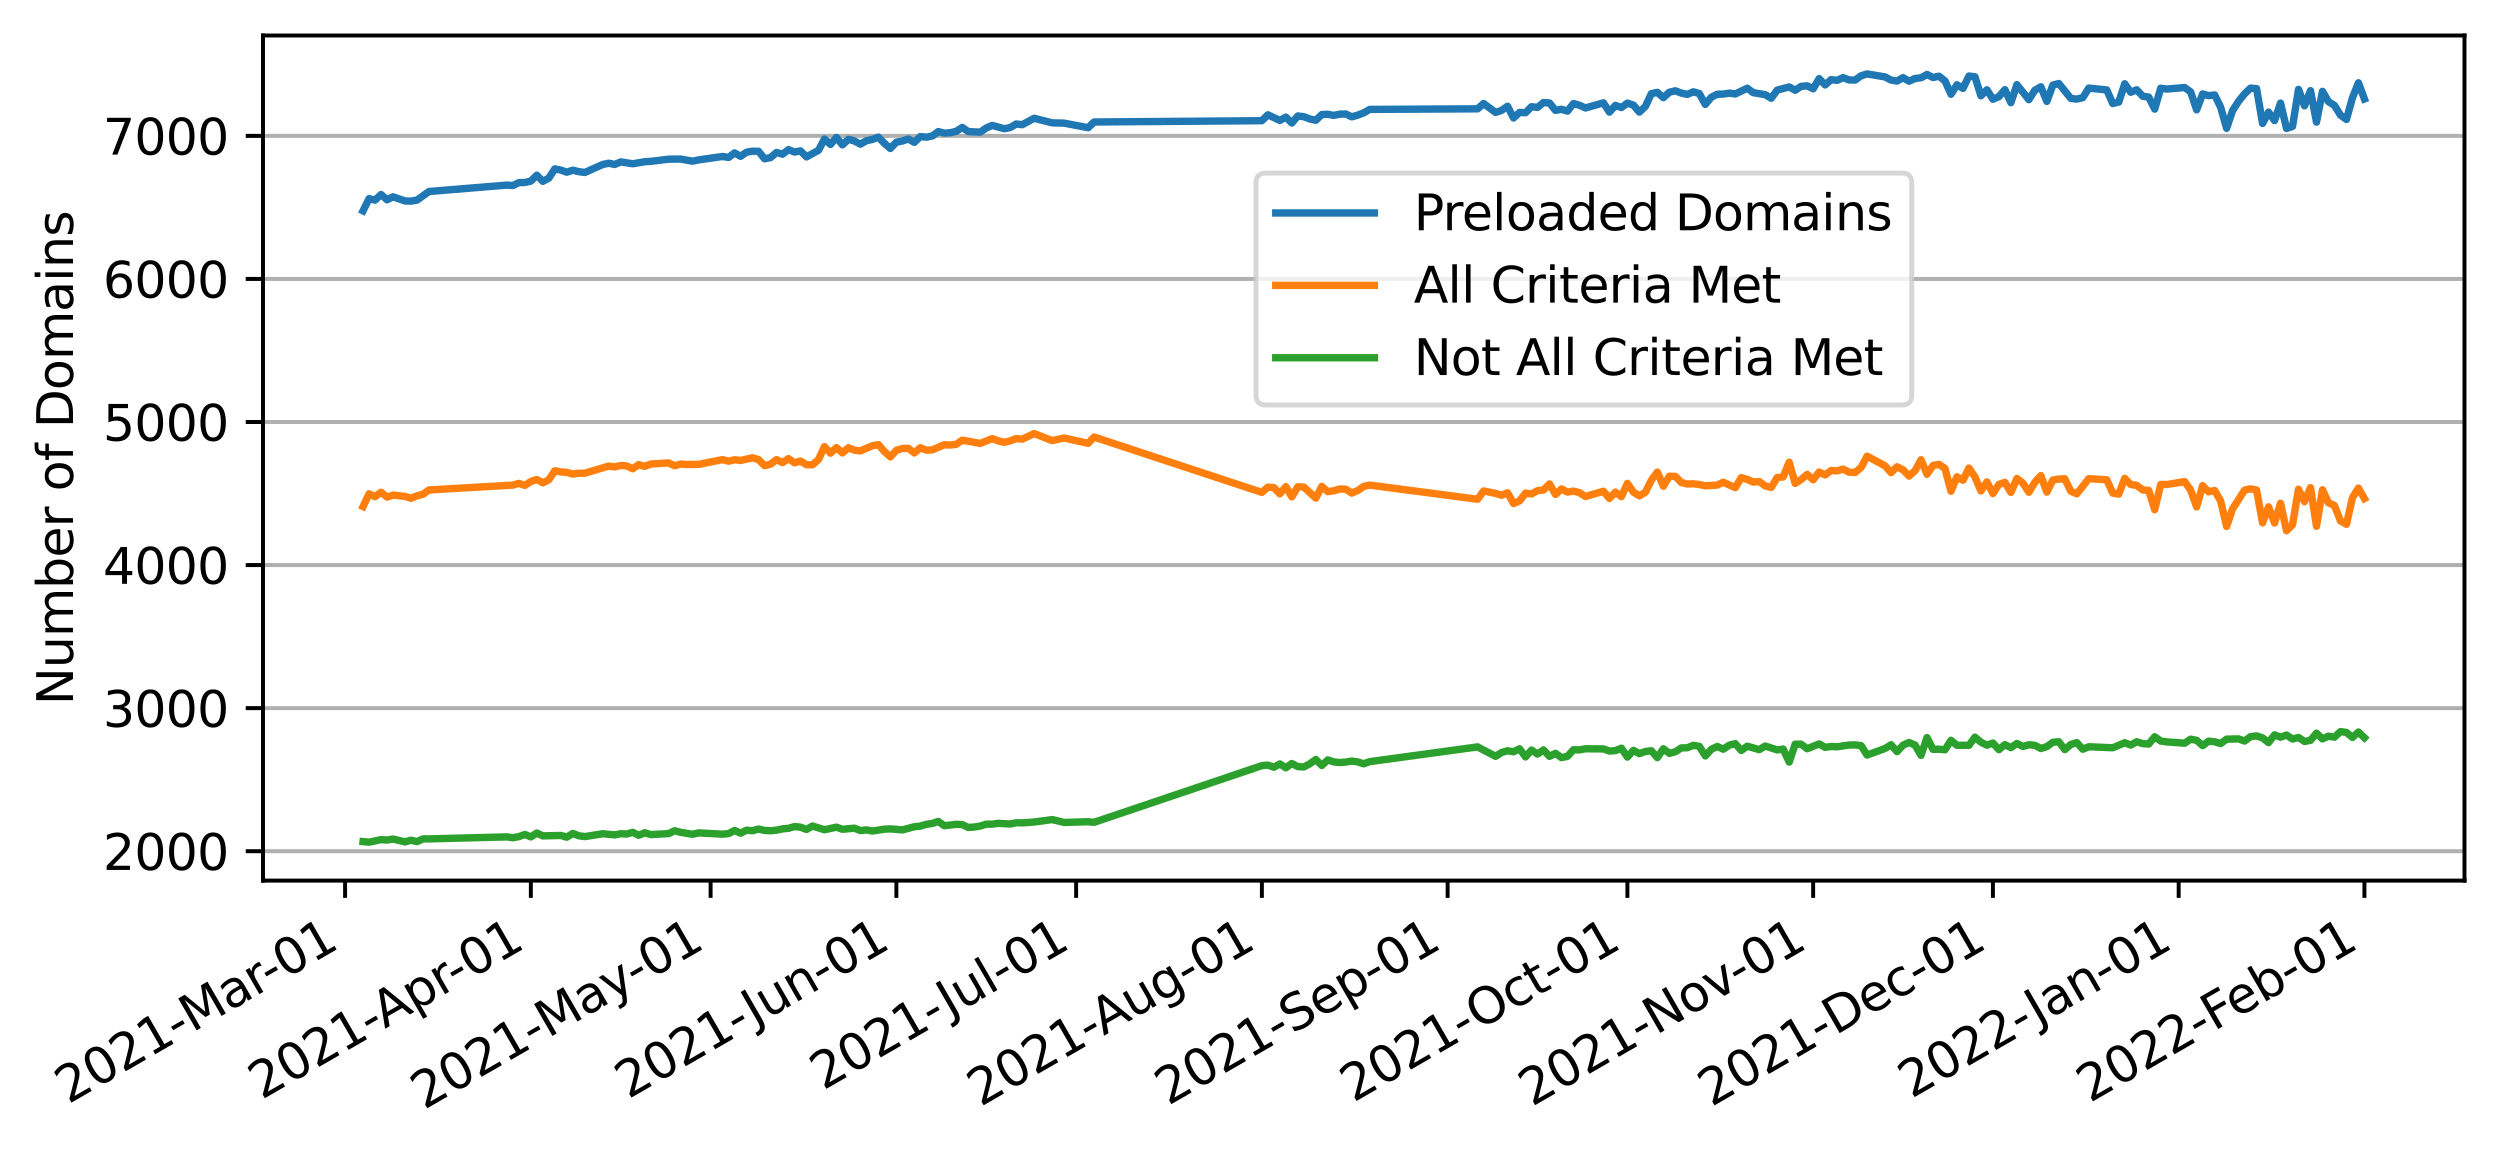 <?xml version="1.0" encoding="utf-8" standalone="no"?>
<!DOCTYPE svg PUBLIC "-//W3C//DTD SVG 1.1//EN"
  "http://www.w3.org/Graphics/SVG/1.1/DTD/svg11.dtd">
<svg xmlns:xlink="http://www.w3.org/1999/xlink" width="506.928pt" height="234.087pt" viewBox="0 0 506.928 234.087" xmlns="http://www.w3.org/2000/svg" version="1.1">
 <defs>
  <style type="text/css">*{stroke-linejoin: round; stroke-linecap: butt}</style>
 </defs>
 <g id="figure_1">
  <g id="patch_1">
   <path d="M 0 234.087 
L 506.928 234.087 
L 506.928 0 
L 0 0 
z
" style="fill: #ffffff"/>
  </g>
  <g id="axes_1">
   <g id="patch_2">
    <path d="M 53.328 178.56 
L 499.728 178.56 
L 499.728 7.2 
L 53.328 7.2 
z
" style="fill: #ffffff"/>
   </g>
   <g id="matplotlib.axis_1">
    <g id="xtick_1">
     <g id="line2d_1">
      <defs>
       <path id="m19ab9d8ba6" d="M 0 0 
L 0 3.5 
" style="stroke: #000000; stroke-width: 0.8"/>
      </defs>
      <g>
       <use xlink:href="#m19ab9d8ba6" x="69.974" y="178.56" style="stroke: #000000; stroke-width: 0.8"/>
      </g>
     </g>
     <g id="text_1">
      <!-- 2021-Mar-01 -->
      <g transform="translate(13.837 223.951)rotate(-30)scale(0.1 -0.1)">
       <defs>
        <path id="DejaVuSans-32" d="M 1228 531 
L 3431 531 
L 3431 0 
L 469 0 
L 469 531 
Q 828 903 1448 1529 
Q 2069 2156 2228 2338 
Q 2531 2678 2651 2914 
Q 2772 3150 2772 3378 
Q 2772 3750 2511 3984 
Q 2250 4219 1831 4219 
Q 1534 4219 1204 4116 
Q 875 4013 500 3803 
L 500 4441 
Q 881 4594 1212 4672 
Q 1544 4750 1819 4750 
Q 2544 4750 2975 4387 
Q 3406 4025 3406 3419 
Q 3406 3131 3298 2873 
Q 3191 2616 2906 2266 
Q 2828 2175 2409 1742 
Q 1991 1309 1228 531 
z
" transform="scale(0.016)"/>
        <path id="DejaVuSans-30" d="M 2034 4250 
Q 1547 4250 1301 3770 
Q 1056 3291 1056 2328 
Q 1056 1369 1301 889 
Q 1547 409 2034 409 
Q 2525 409 2770 889 
Q 3016 1369 3016 2328 
Q 3016 3291 2770 3770 
Q 2525 4250 2034 4250 
z
M 2034 4750 
Q 2819 4750 3233 4129 
Q 3647 3509 3647 2328 
Q 3647 1150 3233 529 
Q 2819 -91 2034 -91 
Q 1250 -91 836 529 
Q 422 1150 422 2328 
Q 422 3509 836 4129 
Q 1250 4750 2034 4750 
z
" transform="scale(0.016)"/>
        <path id="DejaVuSans-31" d="M 794 531 
L 1825 531 
L 1825 4091 
L 703 3866 
L 703 4441 
L 1819 4666 
L 2450 4666 
L 2450 531 
L 3481 531 
L 3481 0 
L 794 0 
L 794 531 
z
" transform="scale(0.016)"/>
        <path id="DejaVuSans-2d" d="M 313 2009 
L 1997 2009 
L 1997 1497 
L 313 1497 
L 313 2009 
z
" transform="scale(0.016)"/>
        <path id="DejaVuSans-4d" d="M 628 4666 
L 1569 4666 
L 2759 1491 
L 3956 4666 
L 4897 4666 
L 4897 0 
L 4281 0 
L 4281 4097 
L 3078 897 
L 2444 897 
L 1241 4097 
L 1241 0 
L 628 0 
L 628 4666 
z
" transform="scale(0.016)"/>
        <path id="DejaVuSans-61" d="M 2194 1759 
Q 1497 1759 1228 1600 
Q 959 1441 959 1056 
Q 959 750 1161 570 
Q 1363 391 1709 391 
Q 2188 391 2477 730 
Q 2766 1069 2766 1631 
L 2766 1759 
L 2194 1759 
z
M 3341 1997 
L 3341 0 
L 2766 0 
L 2766 531 
Q 2569 213 2275 61 
Q 1981 -91 1556 -91 
Q 1019 -91 701 211 
Q 384 513 384 1019 
Q 384 1609 779 1909 
Q 1175 2209 1959 2209 
L 2766 2209 
L 2766 2266 
Q 2766 2663 2505 2880 
Q 2244 3097 1772 3097 
Q 1472 3097 1187 3025 
Q 903 2953 641 2809 
L 641 3341 
Q 956 3463 1253 3523 
Q 1550 3584 1831 3584 
Q 2591 3584 2966 3190 
Q 3341 2797 3341 1997 
z
" transform="scale(0.016)"/>
        <path id="DejaVuSans-72" d="M 2631 2963 
Q 2534 3019 2420 3045 
Q 2306 3072 2169 3072 
Q 1681 3072 1420 2755 
Q 1159 2438 1159 1844 
L 1159 0 
L 581 0 
L 581 3500 
L 1159 3500 
L 1159 2956 
Q 1341 3275 1631 3429 
Q 1922 3584 2338 3584 
Q 2397 3584 2469 3576 
Q 2541 3569 2628 3553 
L 2631 2963 
z
" transform="scale(0.016)"/>
       </defs>
       <use xlink:href="#DejaVuSans-32"/>
       <use xlink:href="#DejaVuSans-30" x="63.623"/>
       <use xlink:href="#DejaVuSans-32" x="127.246"/>
       <use xlink:href="#DejaVuSans-31" x="190.869"/>
       <use xlink:href="#DejaVuSans-2d" x="254.492"/>
       <use xlink:href="#DejaVuSans-4d" x="290.576"/>
       <use xlink:href="#DejaVuSans-61" x="376.855"/>
       <use xlink:href="#DejaVuSans-72" x="438.135"/>
       <use xlink:href="#DejaVuSans-2d" x="472.873"/>
       <use xlink:href="#DejaVuSans-30" x="508.957"/>
       <use xlink:href="#DejaVuSans-31" x="572.58"/>
      </g>
     </g>
    </g>
    <g id="xtick_2">
     <g id="line2d_2">
      <g>
       <use xlink:href="#m19ab9d8ba6" x="107.64" y="178.56" style="stroke: #000000; stroke-width: 0.8"/>
      </g>
     </g>
     <g id="text_2">
      <!-- 2021-Apr-01 -->
      <g transform="translate(53.055 223.055)rotate(-30)scale(0.1 -0.1)">
       <defs>
        <path id="DejaVuSans-41" d="M 2188 4044 
L 1331 1722 
L 3047 1722 
L 2188 4044 
z
M 1831 4666 
L 2547 4666 
L 4325 0 
L 3669 0 
L 3244 1197 
L 1141 1197 
L 716 0 
L 50 0 
L 1831 4666 
z
" transform="scale(0.016)"/>
        <path id="DejaVuSans-70" d="M 1159 525 
L 1159 -1331 
L 581 -1331 
L 581 3500 
L 1159 3500 
L 1159 2969 
Q 1341 3281 1617 3432 
Q 1894 3584 2278 3584 
Q 2916 3584 3314 3078 
Q 3713 2572 3713 1747 
Q 3713 922 3314 415 
Q 2916 -91 2278 -91 
Q 1894 -91 1617 61 
Q 1341 213 1159 525 
z
M 3116 1747 
Q 3116 2381 2855 2742 
Q 2594 3103 2138 3103 
Q 1681 3103 1420 2742 
Q 1159 2381 1159 1747 
Q 1159 1113 1420 752 
Q 1681 391 2138 391 
Q 2594 391 2855 752 
Q 3116 1113 3116 1747 
z
" transform="scale(0.016)"/>
       </defs>
       <use xlink:href="#DejaVuSans-32"/>
       <use xlink:href="#DejaVuSans-30" x="63.623"/>
       <use xlink:href="#DejaVuSans-32" x="127.246"/>
       <use xlink:href="#DejaVuSans-31" x="190.869"/>
       <use xlink:href="#DejaVuSans-2d" x="254.492"/>
       <use xlink:href="#DejaVuSans-41" x="288.326"/>
       <use xlink:href="#DejaVuSans-70" x="356.734"/>
       <use xlink:href="#DejaVuSans-72" x="420.211"/>
       <use xlink:href="#DejaVuSans-2d" x="454.949"/>
       <use xlink:href="#DejaVuSans-30" x="491.033"/>
       <use xlink:href="#DejaVuSans-31" x="554.656"/>
      </g>
     </g>
    </g>
    <g id="xtick_3">
     <g id="line2d_3">
      <g>
       <use xlink:href="#m19ab9d8ba6" x="144.09" y="178.56" style="stroke: #000000; stroke-width: 0.8"/>
      </g>
     </g>
     <g id="text_3">
      <!-- 2021-May-01 -->
      <g transform="translate(85.988 225.086)rotate(-30)scale(0.1 -0.1)">
       <defs>
        <path id="DejaVuSans-79" d="M 2059 -325 
Q 1816 -950 1584 -1140 
Q 1353 -1331 966 -1331 
L 506 -1331 
L 506 -850 
L 844 -850 
Q 1081 -850 1212 -737 
Q 1344 -625 1503 -206 
L 1606 56 
L 191 3500 
L 800 3500 
L 1894 763 
L 2988 3500 
L 3597 3500 
L 2059 -325 
z
" transform="scale(0.016)"/>
       </defs>
       <use xlink:href="#DejaVuSans-32"/>
       <use xlink:href="#DejaVuSans-30" x="63.623"/>
       <use xlink:href="#DejaVuSans-32" x="127.246"/>
       <use xlink:href="#DejaVuSans-31" x="190.869"/>
       <use xlink:href="#DejaVuSans-2d" x="254.492"/>
       <use xlink:href="#DejaVuSans-4d" x="290.576"/>
       <use xlink:href="#DejaVuSans-61" x="376.855"/>
       <use xlink:href="#DejaVuSans-79" x="438.135"/>
       <use xlink:href="#DejaVuSans-2d" x="495.564"/>
       <use xlink:href="#DejaVuSans-30" x="531.648"/>
       <use xlink:href="#DejaVuSans-31" x="595.271"/>
      </g>
     </g>
    </g>
    <g id="xtick_4">
     <g id="line2d_4">
      <g>
       <use xlink:href="#m19ab9d8ba6" x="181.756" y="178.56" style="stroke: #000000; stroke-width: 0.8"/>
      </g>
     </g>
     <g id="text_4">
      <!-- 2021-Jun-01 -->
      <g transform="translate(127.388 222.93)rotate(-30)scale(0.1 -0.1)">
       <defs>
        <path id="DejaVuSans-4a" d="M 628 4666 
L 1259 4666 
L 1259 325 
Q 1259 -519 939 -900 
Q 619 -1281 -91 -1281 
L -331 -1281 
L -331 -750 
L -134 -750 
Q 284 -750 456 -515 
Q 628 -281 628 325 
L 628 4666 
z
" transform="scale(0.016)"/>
        <path id="DejaVuSans-75" d="M 544 1381 
L 544 3500 
L 1119 3500 
L 1119 1403 
Q 1119 906 1312 657 
Q 1506 409 1894 409 
Q 2359 409 2629 706 
Q 2900 1003 2900 1516 
L 2900 3500 
L 3475 3500 
L 3475 0 
L 2900 0 
L 2900 538 
Q 2691 219 2414 64 
Q 2138 -91 1772 -91 
Q 1169 -91 856 284 
Q 544 659 544 1381 
z
M 1991 3584 
L 1991 3584 
z
" transform="scale(0.016)"/>
        <path id="DejaVuSans-6e" d="M 3513 2113 
L 3513 0 
L 2938 0 
L 2938 2094 
Q 2938 2591 2744 2837 
Q 2550 3084 2163 3084 
Q 1697 3084 1428 2787 
Q 1159 2491 1159 1978 
L 1159 0 
L 581 0 
L 581 3500 
L 1159 3500 
L 1159 2956 
Q 1366 3272 1645 3428 
Q 1925 3584 2291 3584 
Q 2894 3584 3203 3211 
Q 3513 2838 3513 2113 
z
" transform="scale(0.016)"/>
       </defs>
       <use xlink:href="#DejaVuSans-32"/>
       <use xlink:href="#DejaVuSans-30" x="63.623"/>
       <use xlink:href="#DejaVuSans-32" x="127.246"/>
       <use xlink:href="#DejaVuSans-31" x="190.869"/>
       <use xlink:href="#DejaVuSans-2d" x="254.492"/>
       <use xlink:href="#DejaVuSans-4a" x="296.201"/>
       <use xlink:href="#DejaVuSans-75" x="325.693"/>
       <use xlink:href="#DejaVuSans-6e" x="389.072"/>
       <use xlink:href="#DejaVuSans-2d" x="452.451"/>
       <use xlink:href="#DejaVuSans-30" x="488.535"/>
       <use xlink:href="#DejaVuSans-31" x="552.158"/>
      </g>
     </g>
    </g>
    <g id="xtick_5">
     <g id="line2d_5">
      <g>
       <use xlink:href="#m19ab9d8ba6" x="218.207" y="178.56" style="stroke: #000000; stroke-width: 0.8"/>
      </g>
     </g>
     <g id="text_5">
      <!-- 2021-Jul-01 -->
      <g transform="translate(166.921 221.15)rotate(-30)scale(0.1 -0.1)">
       <defs>
        <path id="DejaVuSans-6c" d="M 603 4863 
L 1178 4863 
L 1178 0 
L 603 0 
L 603 4863 
z
" transform="scale(0.016)"/>
       </defs>
       <use xlink:href="#DejaVuSans-32"/>
       <use xlink:href="#DejaVuSans-30" x="63.623"/>
       <use xlink:href="#DejaVuSans-32" x="127.246"/>
       <use xlink:href="#DejaVuSans-31" x="190.869"/>
       <use xlink:href="#DejaVuSans-2d" x="254.492"/>
       <use xlink:href="#DejaVuSans-4a" x="296.201"/>
       <use xlink:href="#DejaVuSans-75" x="325.693"/>
       <use xlink:href="#DejaVuSans-6c" x="389.072"/>
       <use xlink:href="#DejaVuSans-2d" x="416.855"/>
       <use xlink:href="#DejaVuSans-30" x="452.939"/>
       <use xlink:href="#DejaVuSans-31" x="516.562"/>
      </g>
     </g>
    </g>
    <g id="xtick_6">
     <g id="line2d_6">
      <g>
       <use xlink:href="#m19ab9d8ba6" x="255.873" y="178.56" style="stroke: #000000; stroke-width: 0.8"/>
      </g>
     </g>
     <g id="text_6">
      <!-- 2021-Aug-01 -->
      <g transform="translate(198.808 224.487)rotate(-30)scale(0.1 -0.1)">
       <defs>
        <path id="DejaVuSans-67" d="M 2906 1791 
Q 2906 2416 2648 2759 
Q 2391 3103 1925 3103 
Q 1463 3103 1205 2759 
Q 947 2416 947 1791 
Q 947 1169 1205 825 
Q 1463 481 1925 481 
Q 2391 481 2648 825 
Q 2906 1169 2906 1791 
z
M 3481 434 
Q 3481 -459 3084 -895 
Q 2688 -1331 1869 -1331 
Q 1566 -1331 1297 -1286 
Q 1028 -1241 775 -1147 
L 775 -588 
Q 1028 -725 1275 -790 
Q 1522 -856 1778 -856 
Q 2344 -856 2625 -561 
Q 2906 -266 2906 331 
L 2906 616 
Q 2728 306 2450 153 
Q 2172 0 1784 0 
Q 1141 0 747 490 
Q 353 981 353 1791 
Q 353 2603 747 3093 
Q 1141 3584 1784 3584 
Q 2172 3584 2450 3431 
Q 2728 3278 2906 2969 
L 2906 3500 
L 3481 3500 
L 3481 434 
z
" transform="scale(0.016)"/>
       </defs>
       <use xlink:href="#DejaVuSans-32"/>
       <use xlink:href="#DejaVuSans-30" x="63.623"/>
       <use xlink:href="#DejaVuSans-32" x="127.246"/>
       <use xlink:href="#DejaVuSans-31" x="190.869"/>
       <use xlink:href="#DejaVuSans-2d" x="254.492"/>
       <use xlink:href="#DejaVuSans-41" x="288.326"/>
       <use xlink:href="#DejaVuSans-75" x="356.734"/>
       <use xlink:href="#DejaVuSans-67" x="420.113"/>
       <use xlink:href="#DejaVuSans-2d" x="483.59"/>
       <use xlink:href="#DejaVuSans-30" x="519.674"/>
       <use xlink:href="#DejaVuSans-31" x="583.297"/>
      </g>
     </g>
    </g>
    <g id="xtick_7">
     <g id="line2d_7">
      <g>
       <use xlink:href="#m19ab9d8ba6" x="293.538" y="178.56" style="stroke: #000000; stroke-width: 0.8"/>
      </g>
     </g>
     <g id="text_7">
      <!-- 2021-Sep-01 -->
      <g transform="translate(236.865 224.261)rotate(-30)scale(0.1 -0.1)">
       <defs>
        <path id="DejaVuSans-53" d="M 3425 4513 
L 3425 3897 
Q 3066 4069 2747 4153 
Q 2428 4238 2131 4238 
Q 1616 4238 1336 4038 
Q 1056 3838 1056 3469 
Q 1056 3159 1242 3001 
Q 1428 2844 1947 2747 
L 2328 2669 
Q 3034 2534 3370 2195 
Q 3706 1856 3706 1288 
Q 3706 609 3251 259 
Q 2797 -91 1919 -91 
Q 1588 -91 1214 -16 
Q 841 59 441 206 
L 441 856 
Q 825 641 1194 531 
Q 1563 422 1919 422 
Q 2459 422 2753 634 
Q 3047 847 3047 1241 
Q 3047 1584 2836 1778 
Q 2625 1972 2144 2069 
L 1759 2144 
Q 1053 2284 737 2584 
Q 422 2884 422 3419 
Q 422 4038 858 4394 
Q 1294 4750 2059 4750 
Q 2388 4750 2728 4690 
Q 3069 4631 3425 4513 
z
" transform="scale(0.016)"/>
        <path id="DejaVuSans-65" d="M 3597 1894 
L 3597 1613 
L 953 1613 
Q 991 1019 1311 708 
Q 1631 397 2203 397 
Q 2534 397 2845 478 
Q 3156 559 3463 722 
L 3463 178 
Q 3153 47 2828 -22 
Q 2503 -91 2169 -91 
Q 1331 -91 842 396 
Q 353 884 353 1716 
Q 353 2575 817 3079 
Q 1281 3584 2069 3584 
Q 2775 3584 3186 3129 
Q 3597 2675 3597 1894 
z
M 3022 2063 
Q 3016 2534 2758 2815 
Q 2500 3097 2075 3097 
Q 1594 3097 1305 2825 
Q 1016 2553 972 2059 
L 3022 2063 
z
" transform="scale(0.016)"/>
       </defs>
       <use xlink:href="#DejaVuSans-32"/>
       <use xlink:href="#DejaVuSans-30" x="63.623"/>
       <use xlink:href="#DejaVuSans-32" x="127.246"/>
       <use xlink:href="#DejaVuSans-31" x="190.869"/>
       <use xlink:href="#DejaVuSans-2d" x="254.492"/>
       <use xlink:href="#DejaVuSans-53" x="290.576"/>
       <use xlink:href="#DejaVuSans-65" x="354.053"/>
       <use xlink:href="#DejaVuSans-70" x="415.576"/>
       <use xlink:href="#DejaVuSans-2d" x="479.053"/>
       <use xlink:href="#DejaVuSans-30" x="515.137"/>
       <use xlink:href="#DejaVuSans-31" x="578.76"/>
      </g>
     </g>
    </g>
    <g id="xtick_8">
     <g id="line2d_8">
      <g>
       <use xlink:href="#m19ab9d8ba6" x="329.989" y="178.56" style="stroke: #000000; stroke-width: 0.8"/>
      </g>
     </g>
     <g id="text_8">
      <!-- 2021-Oct-01 -->
      <g transform="translate(274.428 223.619)rotate(-30)scale(0.1 -0.1)">
       <defs>
        <path id="DejaVuSans-4f" d="M 2522 4238 
Q 1834 4238 1429 3725 
Q 1025 3213 1025 2328 
Q 1025 1447 1429 934 
Q 1834 422 2522 422 
Q 3209 422 3611 934 
Q 4013 1447 4013 2328 
Q 4013 3213 3611 3725 
Q 3209 4238 2522 4238 
z
M 2522 4750 
Q 3503 4750 4090 4092 
Q 4678 3434 4678 2328 
Q 4678 1225 4090 567 
Q 3503 -91 2522 -91 
Q 1538 -91 948 565 
Q 359 1222 359 2328 
Q 359 3434 948 4092 
Q 1538 4750 2522 4750 
z
" transform="scale(0.016)"/>
        <path id="DejaVuSans-63" d="M 3122 3366 
L 3122 2828 
Q 2878 2963 2633 3030 
Q 2388 3097 2138 3097 
Q 1578 3097 1268 2742 
Q 959 2388 959 1747 
Q 959 1106 1268 751 
Q 1578 397 2138 397 
Q 2388 397 2633 464 
Q 2878 531 3122 666 
L 3122 134 
Q 2881 22 2623 -34 
Q 2366 -91 2075 -91 
Q 1284 -91 818 406 
Q 353 903 353 1747 
Q 353 2603 823 3093 
Q 1294 3584 2113 3584 
Q 2378 3584 2631 3529 
Q 2884 3475 3122 3366 
z
" transform="scale(0.016)"/>
        <path id="DejaVuSans-74" d="M 1172 4494 
L 1172 3500 
L 2356 3500 
L 2356 3053 
L 1172 3053 
L 1172 1153 
Q 1172 725 1289 603 
Q 1406 481 1766 481 
L 2356 481 
L 2356 0 
L 1766 0 
Q 1100 0 847 248 
Q 594 497 594 1153 
L 594 3053 
L 172 3053 
L 172 3500 
L 594 3500 
L 594 4494 
L 1172 4494 
z
" transform="scale(0.016)"/>
       </defs>
       <use xlink:href="#DejaVuSans-32"/>
       <use xlink:href="#DejaVuSans-30" x="63.623"/>
       <use xlink:href="#DejaVuSans-32" x="127.246"/>
       <use xlink:href="#DejaVuSans-31" x="190.869"/>
       <use xlink:href="#DejaVuSans-2d" x="254.492"/>
       <use xlink:href="#DejaVuSans-4f" x="293.326"/>
       <use xlink:href="#DejaVuSans-63" x="372.037"/>
       <use xlink:href="#DejaVuSans-74" x="427.018"/>
       <use xlink:href="#DejaVuSans-2d" x="466.227"/>
       <use xlink:href="#DejaVuSans-30" x="502.311"/>
       <use xlink:href="#DejaVuSans-31" x="565.934"/>
      </g>
     </g>
    </g>
    <g id="xtick_9">
     <g id="line2d_9">
      <g>
       <use xlink:href="#m19ab9d8ba6" x="367.655" y="178.56" style="stroke: #000000; stroke-width: 0.8"/>
      </g>
     </g>
     <g id="text_9">
      <!-- 2021-Nov-01 -->
      <g transform="translate(310.629 224.464)rotate(-30)scale(0.1 -0.1)">
       <defs>
        <path id="DejaVuSans-4e" d="M 628 4666 
L 1478 4666 
L 3547 763 
L 3547 4666 
L 4159 4666 
L 4159 0 
L 3309 0 
L 1241 3903 
L 1241 0 
L 628 0 
L 628 4666 
z
" transform="scale(0.016)"/>
        <path id="DejaVuSans-6f" d="M 1959 3097 
Q 1497 3097 1228 2736 
Q 959 2375 959 1747 
Q 959 1119 1226 758 
Q 1494 397 1959 397 
Q 2419 397 2687 759 
Q 2956 1122 2956 1747 
Q 2956 2369 2687 2733 
Q 2419 3097 1959 3097 
z
M 1959 3584 
Q 2709 3584 3137 3096 
Q 3566 2609 3566 1747 
Q 3566 888 3137 398 
Q 2709 -91 1959 -91 
Q 1206 -91 779 398 
Q 353 888 353 1747 
Q 353 2609 779 3096 
Q 1206 3584 1959 3584 
z
" transform="scale(0.016)"/>
        <path id="DejaVuSans-76" d="M 191 3500 
L 800 3500 
L 1894 563 
L 2988 3500 
L 3597 3500 
L 2284 0 
L 1503 0 
L 191 3500 
z
" transform="scale(0.016)"/>
       </defs>
       <use xlink:href="#DejaVuSans-32"/>
       <use xlink:href="#DejaVuSans-30" x="63.623"/>
       <use xlink:href="#DejaVuSans-32" x="127.246"/>
       <use xlink:href="#DejaVuSans-31" x="190.869"/>
       <use xlink:href="#DejaVuSans-2d" x="254.492"/>
       <use xlink:href="#DejaVuSans-4e" x="290.576"/>
       <use xlink:href="#DejaVuSans-6f" x="365.381"/>
       <use xlink:href="#DejaVuSans-76" x="426.562"/>
       <use xlink:href="#DejaVuSans-2d" x="483.117"/>
       <use xlink:href="#DejaVuSans-30" x="519.201"/>
       <use xlink:href="#DejaVuSans-31" x="582.824"/>
      </g>
     </g>
    </g>
    <g id="xtick_10">
     <g id="line2d_10">
      <g>
       <use xlink:href="#m19ab9d8ba6" x="404.106" y="178.56" style="stroke: #000000; stroke-width: 0.8"/>
      </g>
     </g>
     <g id="text_10">
      <!-- 2021-Dec-01 -->
      <g transform="translate(346.997 224.512)rotate(-30)scale(0.1 -0.1)">
       <defs>
        <path id="DejaVuSans-44" d="M 1259 4147 
L 1259 519 
L 2022 519 
Q 2988 519 3436 956 
Q 3884 1394 3884 2338 
Q 3884 3275 3436 3711 
Q 2988 4147 2022 4147 
L 1259 4147 
z
M 628 4666 
L 1925 4666 
Q 3281 4666 3915 4102 
Q 4550 3538 4550 2338 
Q 4550 1131 3912 565 
Q 3275 0 1925 0 
L 628 0 
L 628 4666 
z
" transform="scale(0.016)"/>
       </defs>
       <use xlink:href="#DejaVuSans-32"/>
       <use xlink:href="#DejaVuSans-30" x="63.623"/>
       <use xlink:href="#DejaVuSans-32" x="127.246"/>
       <use xlink:href="#DejaVuSans-31" x="190.869"/>
       <use xlink:href="#DejaVuSans-2d" x="254.492"/>
       <use xlink:href="#DejaVuSans-44" x="290.576"/>
       <use xlink:href="#DejaVuSans-65" x="367.578"/>
       <use xlink:href="#DejaVuSans-63" x="429.102"/>
       <use xlink:href="#DejaVuSans-2d" x="484.082"/>
       <use xlink:href="#DejaVuSans-30" x="520.166"/>
       <use xlink:href="#DejaVuSans-31" x="583.789"/>
      </g>
     </g>
    </g>
    <g id="xtick_11">
     <g id="line2d_11">
      <g>
       <use xlink:href="#m19ab9d8ba6" x="441.771" y="178.56" style="stroke: #000000; stroke-width: 0.8"/>
      </g>
     </g>
     <g id="text_11">
      <!-- 2022-Jan-01 -->
      <g transform="translate(387.585 222.825)rotate(-30)scale(0.1 -0.1)">
       <use xlink:href="#DejaVuSans-32"/>
       <use xlink:href="#DejaVuSans-30" x="63.623"/>
       <use xlink:href="#DejaVuSans-32" x="127.246"/>
       <use xlink:href="#DejaVuSans-32" x="190.869"/>
       <use xlink:href="#DejaVuSans-2d" x="254.492"/>
       <use xlink:href="#DejaVuSans-4a" x="296.201"/>
       <use xlink:href="#DejaVuSans-61" x="325.693"/>
       <use xlink:href="#DejaVuSans-6e" x="386.973"/>
       <use xlink:href="#DejaVuSans-2d" x="450.352"/>
       <use xlink:href="#DejaVuSans-30" x="486.436"/>
       <use xlink:href="#DejaVuSans-31" x="550.059"/>
      </g>
     </g>
    </g>
    <g id="xtick_12">
     <g id="line2d_12">
      <g>
       <use xlink:href="#m19ab9d8ba6" x="479.437" y="178.56" style="stroke: #000000; stroke-width: 0.8"/>
      </g>
     </g>
     <g id="text_12">
      <!-- 2022-Feb-01 -->
      <g transform="translate(423.757 223.687)rotate(-30)scale(0.1 -0.1)">
       <defs>
        <path id="DejaVuSans-46" d="M 628 4666 
L 3309 4666 
L 3309 4134 
L 1259 4134 
L 1259 2759 
L 3109 2759 
L 3109 2228 
L 1259 2228 
L 1259 0 
L 628 0 
L 628 4666 
z
" transform="scale(0.016)"/>
        <path id="DejaVuSans-62" d="M 3116 1747 
Q 3116 2381 2855 2742 
Q 2594 3103 2138 3103 
Q 1681 3103 1420 2742 
Q 1159 2381 1159 1747 
Q 1159 1113 1420 752 
Q 1681 391 2138 391 
Q 2594 391 2855 752 
Q 3116 1113 3116 1747 
z
M 1159 2969 
Q 1341 3281 1617 3432 
Q 1894 3584 2278 3584 
Q 2916 3584 3314 3078 
Q 3713 2572 3713 1747 
Q 3713 922 3314 415 
Q 2916 -91 2278 -91 
Q 1894 -91 1617 61 
Q 1341 213 1159 525 
L 1159 0 
L 581 0 
L 581 4863 
L 1159 4863 
L 1159 2969 
z
" transform="scale(0.016)"/>
       </defs>
       <use xlink:href="#DejaVuSans-32"/>
       <use xlink:href="#DejaVuSans-30" x="63.623"/>
       <use xlink:href="#DejaVuSans-32" x="127.246"/>
       <use xlink:href="#DejaVuSans-32" x="190.869"/>
       <use xlink:href="#DejaVuSans-2d" x="254.492"/>
       <use xlink:href="#DejaVuSans-46" x="290.576"/>
       <use xlink:href="#DejaVuSans-65" x="342.596"/>
       <use xlink:href="#DejaVuSans-62" x="404.119"/>
       <use xlink:href="#DejaVuSans-2d" x="467.596"/>
       <use xlink:href="#DejaVuSans-30" x="503.68"/>
       <use xlink:href="#DejaVuSans-31" x="567.303"/>
      </g>
     </g>
    </g>
   </g>
   <g id="matplotlib.axis_2">
    <g id="ytick_1">
     <g id="line2d_13">
      <path d="M 53.328 172.599 
L 499.728 172.599 
" clip-path="url(#p94f21ee1ee)" style="fill: none; stroke: #b0b0b0; stroke-width: 0.8; stroke-linecap: square"/>
     </g>
     <g id="line2d_14">
      <defs>
       <path id="m5fc5b54f39" d="M 0 0 
L -3.5 0 
" style="stroke: #000000; stroke-width: 0.8"/>
      </defs>
      <g>
       <use xlink:href="#m5fc5b54f39" x="53.328" y="172.599" style="stroke: #000000; stroke-width: 0.8"/>
      </g>
     </g>
     <g id="text_13">
      <!-- 2000 -->
      <g transform="translate(20.878 176.398)scale(0.1 -0.1)">
       <use xlink:href="#DejaVuSans-32"/>
       <use xlink:href="#DejaVuSans-30" x="63.623"/>
       <use xlink:href="#DejaVuSans-30" x="127.246"/>
       <use xlink:href="#DejaVuSans-30" x="190.869"/>
      </g>
     </g>
    </g>
    <g id="ytick_2">
     <g id="line2d_15">
      <path d="M 53.328 143.589 
L 499.728 143.589 
" clip-path="url(#p94f21ee1ee)" style="fill: none; stroke: #b0b0b0; stroke-width: 0.8; stroke-linecap: square"/>
     </g>
     <g id="line2d_16">
      <g>
       <use xlink:href="#m5fc5b54f39" x="53.328" y="143.589" style="stroke: #000000; stroke-width: 0.8"/>
      </g>
     </g>
     <g id="text_14">
      <!-- 3000 -->
      <g transform="translate(20.878 147.388)scale(0.1 -0.1)">
       <defs>
        <path id="DejaVuSans-33" d="M 2597 2516 
Q 3050 2419 3304 2112 
Q 3559 1806 3559 1356 
Q 3559 666 3084 287 
Q 2609 -91 1734 -91 
Q 1441 -91 1130 -33 
Q 819 25 488 141 
L 488 750 
Q 750 597 1062 519 
Q 1375 441 1716 441 
Q 2309 441 2620 675 
Q 2931 909 2931 1356 
Q 2931 1769 2642 2001 
Q 2353 2234 1838 2234 
L 1294 2234 
L 1294 2753 
L 1863 2753 
Q 2328 2753 2575 2939 
Q 2822 3125 2822 3475 
Q 2822 3834 2567 4026 
Q 2313 4219 1838 4219 
Q 1578 4219 1281 4162 
Q 984 4106 628 3988 
L 628 4550 
Q 988 4650 1302 4700 
Q 1616 4750 1894 4750 
Q 2613 4750 3031 4423 
Q 3450 4097 3450 3541 
Q 3450 3153 3228 2886 
Q 3006 2619 2597 2516 
z
" transform="scale(0.016)"/>
       </defs>
       <use xlink:href="#DejaVuSans-33"/>
       <use xlink:href="#DejaVuSans-30" x="63.623"/>
       <use xlink:href="#DejaVuSans-30" x="127.246"/>
       <use xlink:href="#DejaVuSans-30" x="190.869"/>
      </g>
     </g>
    </g>
    <g id="ytick_3">
     <g id="line2d_17">
      <path d="M 53.328 114.579 
L 499.728 114.579 
" clip-path="url(#p94f21ee1ee)" style="fill: none; stroke: #b0b0b0; stroke-width: 0.8; stroke-linecap: square"/>
     </g>
     <g id="line2d_18">
      <g>
       <use xlink:href="#m5fc5b54f39" x="53.328" y="114.579" style="stroke: #000000; stroke-width: 0.8"/>
      </g>
     </g>
     <g id="text_15">
      <!-- 4000 -->
      <g transform="translate(20.878 118.378)scale(0.1 -0.1)">
       <defs>
        <path id="DejaVuSans-34" d="M 2419 4116 
L 825 1625 
L 2419 1625 
L 2419 4116 
z
M 2253 4666 
L 3047 4666 
L 3047 1625 
L 3713 1625 
L 3713 1100 
L 3047 1100 
L 3047 0 
L 2419 0 
L 2419 1100 
L 313 1100 
L 313 1709 
L 2253 4666 
z
" transform="scale(0.016)"/>
       </defs>
       <use xlink:href="#DejaVuSans-34"/>
       <use xlink:href="#DejaVuSans-30" x="63.623"/>
       <use xlink:href="#DejaVuSans-30" x="127.246"/>
       <use xlink:href="#DejaVuSans-30" x="190.869"/>
      </g>
     </g>
    </g>
    <g id="ytick_4">
     <g id="line2d_19">
      <path d="M 53.328 85.57 
L 499.728 85.57 
" clip-path="url(#p94f21ee1ee)" style="fill: none; stroke: #b0b0b0; stroke-width: 0.8; stroke-linecap: square"/>
     </g>
     <g id="line2d_20">
      <g>
       <use xlink:href="#m5fc5b54f39" x="53.328" y="85.57" style="stroke: #000000; stroke-width: 0.8"/>
      </g>
     </g>
     <g id="text_16">
      <!-- 5000 -->
      <g transform="translate(20.878 89.369)scale(0.1 -0.1)">
       <defs>
        <path id="DejaVuSans-35" d="M 691 4666 
L 3169 4666 
L 3169 4134 
L 1269 4134 
L 1269 2991 
Q 1406 3038 1543 3061 
Q 1681 3084 1819 3084 
Q 2600 3084 3056 2656 
Q 3513 2228 3513 1497 
Q 3513 744 3044 326 
Q 2575 -91 1722 -91 
Q 1428 -91 1123 -41 
Q 819 9 494 109 
L 494 744 
Q 775 591 1075 516 
Q 1375 441 1709 441 
Q 2250 441 2565 725 
Q 2881 1009 2881 1497 
Q 2881 1984 2565 2268 
Q 2250 2553 1709 2553 
Q 1456 2553 1204 2497 
Q 953 2441 691 2322 
L 691 4666 
z
" transform="scale(0.016)"/>
       </defs>
       <use xlink:href="#DejaVuSans-35"/>
       <use xlink:href="#DejaVuSans-30" x="63.623"/>
       <use xlink:href="#DejaVuSans-30" x="127.246"/>
       <use xlink:href="#DejaVuSans-30" x="190.869"/>
      </g>
     </g>
    </g>
    <g id="ytick_5">
     <g id="line2d_21">
      <path d="M 53.328 56.56 
L 499.728 56.56 
" clip-path="url(#p94f21ee1ee)" style="fill: none; stroke: #b0b0b0; stroke-width: 0.8; stroke-linecap: square"/>
     </g>
     <g id="line2d_22">
      <g>
       <use xlink:href="#m5fc5b54f39" x="53.328" y="56.56" style="stroke: #000000; stroke-width: 0.8"/>
      </g>
     </g>
     <g id="text_17">
      <!-- 6000 -->
      <g transform="translate(20.878 60.359)scale(0.1 -0.1)">
       <defs>
        <path id="DejaVuSans-36" d="M 2113 2584 
Q 1688 2584 1439 2293 
Q 1191 2003 1191 1497 
Q 1191 994 1439 701 
Q 1688 409 2113 409 
Q 2538 409 2786 701 
Q 3034 994 3034 1497 
Q 3034 2003 2786 2293 
Q 2538 2584 2113 2584 
z
M 3366 4563 
L 3366 3988 
Q 3128 4100 2886 4159 
Q 2644 4219 2406 4219 
Q 1781 4219 1451 3797 
Q 1122 3375 1075 2522 
Q 1259 2794 1537 2939 
Q 1816 3084 2150 3084 
Q 2853 3084 3261 2657 
Q 3669 2231 3669 1497 
Q 3669 778 3244 343 
Q 2819 -91 2113 -91 
Q 1303 -91 875 529 
Q 447 1150 447 2328 
Q 447 3434 972 4092 
Q 1497 4750 2381 4750 
Q 2619 4750 2861 4703 
Q 3103 4656 3366 4563 
z
" transform="scale(0.016)"/>
       </defs>
       <use xlink:href="#DejaVuSans-36"/>
       <use xlink:href="#DejaVuSans-30" x="63.623"/>
       <use xlink:href="#DejaVuSans-30" x="127.246"/>
       <use xlink:href="#DejaVuSans-30" x="190.869"/>
      </g>
     </g>
    </g>
    <g id="ytick_6">
     <g id="line2d_23">
      <path d="M 53.328 27.55 
L 499.728 27.55 
" clip-path="url(#p94f21ee1ee)" style="fill: none; stroke: #b0b0b0; stroke-width: 0.8; stroke-linecap: square"/>
     </g>
     <g id="line2d_24">
      <g>
       <use xlink:href="#m5fc5b54f39" x="53.328" y="27.55" style="stroke: #000000; stroke-width: 0.8"/>
      </g>
     </g>
     <g id="text_18">
      <!-- 7000 -->
      <g transform="translate(20.878 31.349)scale(0.1 -0.1)">
       <defs>
        <path id="DejaVuSans-37" d="M 525 4666 
L 3525 4666 
L 3525 4397 
L 1831 0 
L 1172 0 
L 2766 4134 
L 525 4134 
L 525 4666 
z
" transform="scale(0.016)"/>
       </defs>
       <use xlink:href="#DejaVuSans-37"/>
       <use xlink:href="#DejaVuSans-30" x="63.623"/>
       <use xlink:href="#DejaVuSans-30" x="127.246"/>
       <use xlink:href="#DejaVuSans-30" x="190.869"/>
      </g>
     </g>
    </g>
    <g id="text_19">
     <!-- Number of Domains -->
     <g transform="translate(14.798 142.97)rotate(-90)scale(0.1 -0.1)">
      <defs>
       <path id="DejaVuSans-6d" d="M 3328 2828 
Q 3544 3216 3844 3400 
Q 4144 3584 4550 3584 
Q 5097 3584 5394 3201 
Q 5691 2819 5691 2113 
L 5691 0 
L 5113 0 
L 5113 2094 
Q 5113 2597 4934 2840 
Q 4756 3084 4391 3084 
Q 3944 3084 3684 2787 
Q 3425 2491 3425 1978 
L 3425 0 
L 2847 0 
L 2847 2094 
Q 2847 2600 2669 2842 
Q 2491 3084 2119 3084 
Q 1678 3084 1418 2786 
Q 1159 2488 1159 1978 
L 1159 0 
L 581 0 
L 581 3500 
L 1159 3500 
L 1159 2956 
Q 1356 3278 1631 3431 
Q 1906 3584 2284 3584 
Q 2666 3584 2933 3390 
Q 3200 3197 3328 2828 
z
" transform="scale(0.016)"/>
       <path id="DejaVuSans-20" transform="scale(0.016)"/>
       <path id="DejaVuSans-66" d="M 2375 4863 
L 2375 4384 
L 1825 4384 
Q 1516 4384 1395 4259 
Q 1275 4134 1275 3809 
L 1275 3500 
L 2222 3500 
L 2222 3053 
L 1275 3053 
L 1275 0 
L 697 0 
L 697 3053 
L 147 3053 
L 147 3500 
L 697 3500 
L 697 3744 
Q 697 4328 969 4595 
Q 1241 4863 1831 4863 
L 2375 4863 
z
" transform="scale(0.016)"/>
       <path id="DejaVuSans-69" d="M 603 3500 
L 1178 3500 
L 1178 0 
L 603 0 
L 603 3500 
z
M 603 4863 
L 1178 4863 
L 1178 4134 
L 603 4134 
L 603 4863 
z
" transform="scale(0.016)"/>
       <path id="DejaVuSans-73" d="M 2834 3397 
L 2834 2853 
Q 2591 2978 2328 3040 
Q 2066 3103 1784 3103 
Q 1356 3103 1142 2972 
Q 928 2841 928 2578 
Q 928 2378 1081 2264 
Q 1234 2150 1697 2047 
L 1894 2003 
Q 2506 1872 2764 1633 
Q 3022 1394 3022 966 
Q 3022 478 2636 193 
Q 2250 -91 1575 -91 
Q 1294 -91 989 -36 
Q 684 19 347 128 
L 347 722 
Q 666 556 975 473 
Q 1284 391 1588 391 
Q 1994 391 2212 530 
Q 2431 669 2431 922 
Q 2431 1156 2273 1281 
Q 2116 1406 1581 1522 
L 1381 1569 
Q 847 1681 609 1914 
Q 372 2147 372 2553 
Q 372 3047 722 3315 
Q 1072 3584 1716 3584 
Q 2034 3584 2315 3537 
Q 2597 3491 2834 3397 
z
" transform="scale(0.016)"/>
      </defs>
      <use xlink:href="#DejaVuSans-4e"/>
      <use xlink:href="#DejaVuSans-75" x="74.805"/>
      <use xlink:href="#DejaVuSans-6d" x="138.184"/>
      <use xlink:href="#DejaVuSans-62" x="235.596"/>
      <use xlink:href="#DejaVuSans-65" x="299.072"/>
      <use xlink:href="#DejaVuSans-72" x="360.596"/>
      <use xlink:href="#DejaVuSans-20" x="401.709"/>
      <use xlink:href="#DejaVuSans-6f" x="433.496"/>
      <use xlink:href="#DejaVuSans-66" x="494.678"/>
      <use xlink:href="#DejaVuSans-20" x="529.883"/>
      <use xlink:href="#DejaVuSans-44" x="561.67"/>
      <use xlink:href="#DejaVuSans-6f" x="638.672"/>
      <use xlink:href="#DejaVuSans-6d" x="699.854"/>
      <use xlink:href="#DejaVuSans-61" x="797.266"/>
      <use xlink:href="#DejaVuSans-69" x="858.545"/>
      <use xlink:href="#DejaVuSans-6e" x="886.328"/>
      <use xlink:href="#DejaVuSans-73" x="949.707"/>
     </g>
    </g>
   </g>
   <g id="line2d_25">
    <path d="M 73.619 42.751 
L 74.834 40.286 
L 76.049 40.576 
L 77.264 39.444 
L 78.479 40.518 
L 79.694 39.908 
L 82.124 40.75 
L 83.339 40.779 
L 84.554 40.576 
L 86.984 38.835 
L 102.78 37.53 
L 103.995 37.617 
L 105.21 37.036 
L 106.425 37.007 
L 107.64 36.717 
L 108.855 35.528 
L 110.07 36.775 
L 111.285 36.108 
L 112.5 34.251 
L 113.715 34.484 
L 114.93 34.919 
L 116.145 34.513 
L 117.36 34.803 
L 118.575 34.977 
L 122.22 33.352 
L 123.435 33.091 
L 124.65 33.352 
L 125.865 32.83 
L 128.295 33.207 
L 130.725 32.801 
L 131.94 32.714 
L 135.585 32.279 
L 138.015 32.25 
L 140.445 32.685 
L 141.66 32.424 
L 146.521 31.728 
L 147.736 31.931 
L 148.951 31.002 
L 150.166 31.699 
L 151.381 30.857 
L 152.596 30.654 
L 153.811 30.683 
L 155.026 32.192 
L 156.241 31.96 
L 157.456 30.915 
L 158.671 31.264 
L 159.886 30.335 
L 161.101 30.828 
L 162.316 30.596 
L 163.531 31.815 
L 165.961 30.48 
L 167.176 28.188 
L 168.391 29.291 
L 169.606 27.869 
L 170.821 29.378 
L 172.036 28.247 
L 173.251 28.595 
L 174.466 29.233 
L 175.681 28.537 
L 176.896 28.276 
L 178.111 27.811 
L 179.326 29.059 
L 180.541 30.103 
L 181.756 28.827 
L 182.971 28.595 
L 184.186 28.188 
L 185.401 28.856 
L 186.616 27.695 
L 187.831 27.811 
L 189.046 27.579 
L 190.261 26.68 
L 191.476 26.999 
L 192.691 26.912 
L 193.906 26.622 
L 195.121 25.839 
L 196.337 26.68 
L 198.767 26.796 
L 199.982 25.955 
L 201.197 25.433 
L 203.627 26.1 
L 204.842 25.868 
L 206.057 25.142 
L 207.272 25.288 
L 209.702 23.982 
L 213.347 24.91 
L 215.777 24.968 
L 220.637 25.897 
L 221.852 24.736 
L 255.873 24.475 
L 257.088 23.286 
L 259.518 24.417 
L 260.733 23.75 
L 261.948 24.939 
L 263.163 23.518 
L 264.378 23.663 
L 265.593 24.127 
L 266.808 24.388 
L 268.023 23.228 
L 269.238 23.17 
L 270.453 23.402 
L 271.668 23.141 
L 272.883 23.112 
L 274.098 23.692 
L 275.313 23.344 
L 276.528 22.88 
L 277.743 22.183 
L 299.614 22.067 
L 300.829 20.994 
L 303.259 22.793 
L 304.474 22.387 
L 305.689 21.545 
L 306.904 23.924 
L 308.119 22.793 
L 309.334 22.851 
L 310.549 21.632 
L 311.764 21.777 
L 312.979 20.791 
L 314.194 20.878 
L 315.409 22.387 
L 316.624 22.154 
L 317.839 22.532 
L 319.054 20.994 
L 320.269 21.342 
L 321.484 21.893 
L 325.129 20.849 
L 326.344 22.735 
L 327.559 21.371 
L 328.774 21.806 
L 329.989 20.907 
L 331.204 21.313 
L 332.419 22.735 
L 333.634 21.574 
L 334.849 18.992 
L 336.064 18.731 
L 337.279 19.805 
L 338.494 18.702 
L 339.709 18.412 
L 340.924 18.876 
L 342.139 19.137 
L 343.354 18.615 
L 344.569 18.963 
L 345.785 21.168 
L 347 19.718 
L 348.215 19.108 
L 349.43 19.079 
L 350.645 18.876 
L 351.86 19.05 
L 354.29 17.89 
L 355.505 18.789 
L 357.935 19.195 
L 359.15 19.921 
L 360.365 18.267 
L 362.795 17.629 
L 364.01 18.296 
L 365.225 17.513 
L 366.44 17.397 
L 367.655 18.006 
L 368.87 15.946 
L 370.085 17.223 
L 371.3 16.149 
L 372.515 16.295 
L 373.73 15.743 
L 374.945 16.207 
L 376.16 16.237 
L 377.375 15.366 
L 378.59 14.989 
L 382.235 15.598 
L 383.45 16.237 
L 384.665 16.44 
L 385.88 15.743 
L 387.095 16.469 
L 388.31 15.917 
L 389.525 15.772 
L 390.74 15.105 
L 391.955 15.714 
L 393.17 15.453 
L 394.386 16.411 
L 395.601 19.108 
L 396.816 17.194 
L 398.031 17.919 
L 399.246 15.424 
L 400.461 15.569 
L 401.676 19.428 
L 402.891 18.209 
L 404.106 20.124 
L 405.321 19.602 
L 406.536 18.18 
L 407.751 20.82 
L 408.966 17.165 
L 411.396 20.211 
L 412.611 18.296 
L 413.826 17.6 
L 415.041 20.559 
L 416.256 17.252 
L 417.471 16.933 
L 419.901 19.95 
L 421.116 20.095 
L 422.331 19.805 
L 423.546 17.861 
L 427.191 18.238 
L 428.406 20.994 
L 429.621 20.704 
L 430.836 16.991 
L 432.051 18.702 
L 433.266 18.209 
L 434.481 19.515 
L 435.696 19.689 
L 436.911 22.125 
L 438.126 17.89 
L 439.341 18.064 
L 442.986 17.745 
L 444.202 18.644 
L 445.417 22.271 
L 446.632 19.05 
L 447.847 19.399 
L 449.062 19.254 
L 450.277 21.719 
L 451.492 26.013 
L 452.707 22.416 
L 453.922 20.53 
L 455.137 19.021 
L 456.352 17.861 
L 457.567 17.977 
L 458.782 25.026 
L 459.997 22.735 
L 461.212 24.446 
L 462.427 20.907 
L 463.642 26.042 
L 464.857 25.636 
L 466.072 18.122 
L 467.287 21.458 
L 468.502 18.383 
L 469.717 24.765 
L 470.932 18.528 
L 472.147 20.617 
L 473.362 21.371 
L 474.577 23.344 
L 475.792 24.214 
L 477.007 19.834 
L 478.222 16.788 
L 479.437 20.066 
L 479.437 20.066 
" clip-path="url(#p94f21ee1ee)" style="fill: none; stroke: #1f77b4; stroke-width: 1.5; stroke-linecap: square"/>
   </g>
   <g id="line2d_26">
    <path d="M 73.619 102.714 
L 74.834 100.132 
L 76.049 100.713 
L 77.264 99.813 
L 78.479 100.8 
L 79.694 100.393 
L 82.124 100.655 
L 83.339 101.032 
L 84.554 100.539 
L 85.769 100.219 
L 86.984 99.349 
L 103.995 98.363 
L 105.21 98.015 
L 106.425 98.421 
L 107.64 97.638 
L 108.855 97.231 
L 110.07 97.899 
L 111.285 97.289 
L 112.5 95.462 
L 113.715 95.694 
L 114.93 95.781 
L 116.145 96.129 
L 117.36 95.955 
L 118.575 95.955 
L 123.435 94.505 
L 124.65 94.679 
L 125.865 94.389 
L 127.08 94.476 
L 128.295 95.056 
L 129.51 94.214 
L 130.725 94.563 
L 131.94 94.098 
L 135.585 93.866 
L 136.8 94.447 
L 138.015 94.098 
L 139.23 94.185 
L 141.66 94.156 
L 146.521 93.199 
L 147.736 93.518 
L 148.951 93.228 
L 150.166 93.373 
L 152.596 92.822 
L 153.811 93.199 
L 155.026 94.418 
L 156.241 94.127 
L 157.456 93.199 
L 158.671 93.808 
L 159.886 92.996 
L 161.101 93.837 
L 162.316 93.489 
L 163.531 94.243 
L 164.746 94.243 
L 165.961 93.199 
L 167.176 90.559 
L 168.391 91.894 
L 169.606 90.762 
L 170.821 91.836 
L 172.036 90.791 
L 173.251 91.284 
L 174.466 91.43 
L 176.896 90.385 
L 178.111 90.153 
L 179.326 91.546 
L 180.541 92.648 
L 181.756 91.313 
L 182.971 90.936 
L 184.186 90.907 
L 185.401 91.836 
L 186.616 90.791 
L 187.831 91.284 
L 189.046 91.226 
L 191.476 90.182 
L 192.691 90.24 
L 193.906 90.095 
L 195.121 89.254 
L 197.552 89.689 
L 198.767 89.921 
L 201.197 88.935 
L 202.412 89.399 
L 203.627 89.689 
L 204.842 89.399 
L 206.057 88.935 
L 207.272 89.051 
L 209.702 87.919 
L 213.347 89.341 
L 215.777 88.819 
L 220.637 89.892 
L 221.852 88.616 
L 255.873 99.842 
L 257.088 98.769 
L 258.303 98.885 
L 259.518 100.132 
L 260.733 98.682 
L 261.948 100.742 
L 263.163 98.682 
L 264.378 98.769 
L 266.808 101.003 
L 268.023 98.624 
L 269.238 99.697 
L 270.453 99.523 
L 271.668 99.146 
L 272.883 99.204 
L 274.098 99.987 
L 275.313 99.465 
L 276.528 98.624 
L 277.743 98.363 
L 299.614 101.235 
L 300.829 99.552 
L 303.259 100.045 
L 304.474 100.423 
L 305.689 99.929 
L 306.904 102.105 
L 308.119 101.583 
L 309.334 99.987 
L 310.549 100.161 
L 311.764 99.494 
L 312.979 99.349 
L 314.194 98.131 
L 315.409 100.248 
L 316.624 99.146 
L 317.839 99.784 
L 319.054 99.581 
L 320.269 99.9 
L 321.484 100.684 
L 325.129 99.61 
L 326.344 101.061 
L 327.559 99.784 
L 328.774 100.713 
L 329.989 98.015 
L 331.204 99.784 
L 332.419 100.539 
L 333.634 99.813 
L 334.849 97.376 
L 336.064 95.723 
L 337.279 98.595 
L 338.494 96.564 
L 339.709 96.593 
L 340.924 97.841 
L 342.139 98.131 
L 343.354 98.102 
L 344.569 98.247 
L 345.785 98.508 
L 348.215 98.363 
L 349.43 97.783 
L 351.86 98.885 
L 353.075 96.854 
L 354.29 97.202 
L 355.505 97.754 
L 356.72 97.638 
L 357.935 98.537 
L 359.15 98.827 
L 360.365 96.825 
L 361.58 96.709 
L 362.795 93.721 
L 364.01 98.015 
L 365.225 97.231 
L 366.44 96.187 
L 367.655 97.289 
L 368.87 95.723 
L 370.085 96.303 
L 371.3 95.404 
L 372.515 95.491 
L 373.73 95.114 
L 374.945 95.752 
L 376.16 95.81 
L 377.375 94.795 
L 378.59 92.503 
L 382.235 94.447 
L 383.45 95.839 
L 384.665 94.65 
L 385.88 95.259 
L 387.095 96.535 
L 388.31 95.462 
L 389.525 93.228 
L 390.74 96.158 
L 391.955 94.389 
L 393.17 94.156 
L 394.386 94.998 
L 395.601 99.61 
L 396.816 96.68 
L 398.031 97.376 
L 399.246 94.911 
L 400.461 96.709 
L 401.676 99.552 
L 402.891 97.725 
L 404.106 100.074 
L 405.321 98.218 
L 406.536 97.812 
L 407.751 99.842 
L 408.966 97.028 
L 410.181 97.957 
L 411.396 99.813 
L 412.611 97.783 
L 413.826 96.448 
L 415.041 99.784 
L 416.256 97.347 
L 417.471 97.144 
L 418.686 97.086 
L 419.901 99.61 
L 421.116 100.132 
L 423.546 97.057 
L 427.191 97.289 
L 428.406 99.987 
L 429.621 100.19 
L 430.836 96.999 
L 432.051 98.247 
L 433.266 98.421 
L 434.481 99.349 
L 435.696 99.436 
L 436.911 103.352 
L 438.126 98.247 
L 439.341 98.247 
L 442.986 97.667 
L 444.202 99.378 
L 445.417 102.772 
L 446.632 98.479 
L 447.847 99.726 
L 449.062 99.465 
L 450.277 101.554 
L 451.492 106.747 
L 452.707 103.178 
L 455.137 99.378 
L 456.352 99.117 
L 457.567 99.378 
L 458.782 106.021 
L 459.997 102.772 
L 461.212 106.05 
L 462.427 102.047 
L 463.642 107.617 
L 464.857 106.398 
L 466.072 99.204 
L 467.287 101.728 
L 468.502 98.885 
L 469.717 106.718 
L 470.932 99.32 
L 472.147 101.96 
L 473.362 102.511 
L 474.577 105.615 
L 475.792 106.311 
L 477.007 100.916 
L 478.222 98.972 
L 479.437 101.09 
L 479.437 101.09 
" clip-path="url(#p94f21ee1ee)" style="fill: none; stroke: #ff7f0e; stroke-width: 1.5; stroke-linecap: square"/>
   </g>
   <g id="line2d_27">
    <path d="M 73.619 170.655 
L 74.834 170.771 
L 77.264 170.249 
L 78.479 170.336 
L 79.694 170.133 
L 82.124 170.713 
L 83.339 170.365 
L 84.554 170.655 
L 85.769 170.104 
L 86.984 170.104 
L 102.78 169.698 
L 103.995 169.872 
L 105.21 169.64 
L 106.425 169.204 
L 107.64 169.698 
L 108.855 168.914 
L 110.07 169.494 
L 113.715 169.407 
L 114.93 169.756 
L 116.145 169.001 
L 117.36 169.465 
L 118.575 169.64 
L 122.22 169.059 
L 124.65 169.291 
L 125.865 169.059 
L 127.08 169.117 
L 128.295 168.769 
L 129.51 169.378 
L 130.725 168.856 
L 131.94 169.233 
L 135.585 169.03 
L 136.8 168.45 
L 138.015 168.769 
L 140.445 169.175 
L 141.66 168.885 
L 146.521 169.146 
L 147.736 169.03 
L 148.951 168.392 
L 150.166 168.943 
L 151.381 168.334 
L 152.596 168.45 
L 153.811 168.102 
L 155.026 168.392 
L 156.241 168.45 
L 157.456 168.334 
L 158.671 168.073 
L 159.886 167.957 
L 161.101 167.609 
L 162.316 167.725 
L 163.531 168.189 
L 164.746 167.493 
L 167.176 168.247 
L 169.606 167.725 
L 170.821 168.16 
L 173.251 167.928 
L 174.466 168.421 
L 175.681 168.276 
L 176.896 168.508 
L 179.326 168.131 
L 180.541 168.073 
L 182.971 168.276 
L 185.401 167.638 
L 186.616 167.522 
L 187.831 167.145 
L 189.046 166.971 
L 190.261 166.565 
L 191.476 167.435 
L 193.906 167.145 
L 195.121 167.203 
L 196.337 167.783 
L 197.552 167.696 
L 198.767 167.493 
L 199.982 167.116 
L 201.197 167.116 
L 202.412 166.942 
L 204.842 167.087 
L 206.057 166.826 
L 207.272 166.855 
L 209.702 166.681 
L 213.347 166.187 
L 215.777 166.768 
L 220.637 166.623 
L 221.852 166.739 
L 255.873 155.251 
L 257.088 155.135 
L 258.303 155.57 
L 259.518 154.903 
L 260.733 155.686 
L 261.948 154.816 
L 263.163 155.454 
L 264.378 155.512 
L 265.593 154.874 
L 266.808 154.003 
L 268.023 155.222 
L 269.238 154.09 
L 270.453 154.496 
L 271.668 154.613 
L 272.883 154.526 
L 274.098 154.322 
L 275.313 154.496 
L 276.528 154.874 
L 277.743 154.438 
L 299.614 151.45 
L 303.259 153.365 
L 304.474 152.582 
L 305.689 152.234 
L 306.904 152.437 
L 308.119 151.828 
L 309.334 153.481 
L 310.549 152.089 
L 311.764 152.901 
L 312.979 152.06 
L 314.194 153.365 
L 315.409 152.756 
L 316.624 153.626 
L 317.839 153.365 
L 319.054 152.031 
L 320.269 152.06 
L 321.484 151.828 
L 325.129 151.857 
L 326.344 152.292 
L 327.559 152.205 
L 328.774 151.712 
L 329.989 153.51 
L 331.204 152.147 
L 332.419 152.814 
L 333.634 152.379 
L 334.849 152.234 
L 336.064 153.626 
L 337.279 151.828 
L 338.494 152.756 
L 339.709 152.437 
L 340.924 151.654 
L 342.139 151.625 
L 343.354 151.131 
L 344.569 151.334 
L 345.785 153.278 
L 347 151.944 
L 348.215 151.363 
L 349.43 151.915 
L 350.645 151.102 
L 351.86 150.783 
L 353.075 152.176 
L 354.29 151.305 
L 356.72 152.002 
L 357.935 151.276 
L 360.365 152.06 
L 361.58 151.886 
L 362.795 154.526 
L 364.01 150.899 
L 365.225 150.899 
L 366.44 151.828 
L 368.87 150.841 
L 370.085 151.538 
L 371.3 151.363 
L 372.515 151.421 
L 374.945 151.073 
L 376.16 151.044 
L 377.375 151.189 
L 378.59 153.104 
L 382.235 151.77 
L 383.45 151.015 
L 384.665 152.408 
L 385.88 151.102 
L 387.095 150.551 
L 388.31 151.073 
L 389.525 153.162 
L 390.74 149.565 
L 391.955 151.944 
L 393.17 151.915 
L 394.386 152.031 
L 395.601 150.116 
L 396.816 151.131 
L 399.246 151.131 
L 400.461 149.478 
L 401.676 150.493 
L 402.891 151.102 
L 404.106 150.667 
L 405.321 152.002 
L 406.536 150.986 
L 407.751 151.596 
L 408.966 150.754 
L 410.181 151.363 
L 411.396 151.015 
L 412.611 151.131 
L 413.826 151.77 
L 415.041 151.392 
L 416.256 150.522 
L 417.471 150.406 
L 418.686 152.002 
L 419.901 150.957 
L 421.116 150.58 
L 422.331 151.915 
L 423.546 151.421 
L 428.406 151.625 
L 430.836 150.609 
L 432.051 151.073 
L 433.266 150.406 
L 434.481 150.783 
L 435.696 150.87 
L 436.911 149.391 
L 438.126 150.261 
L 439.341 150.435 
L 442.986 150.696 
L 444.202 149.884 
L 445.417 150.116 
L 446.632 151.189 
L 447.847 150.29 
L 449.062 150.406 
L 450.277 150.783 
L 451.492 149.884 
L 453.922 149.826 
L 455.137 150.261 
L 456.352 149.362 
L 457.567 149.217 
L 458.782 149.623 
L 459.997 150.58 
L 461.212 149.014 
L 462.427 149.478 
L 463.642 149.043 
L 464.857 149.855 
L 466.072 149.536 
L 467.287 150.348 
L 468.502 150.116 
L 469.717 148.666 
L 470.932 149.826 
L 472.147 149.275 
L 473.362 149.478 
L 474.577 148.346 
L 475.792 148.521 
L 477.007 149.536 
L 478.222 148.433 
L 479.437 149.594 
L 479.437 149.594 
" clip-path="url(#p94f21ee1ee)" style="fill: none; stroke: #2ca02c; stroke-width: 1.5; stroke-linecap: square"/>
   </g>
   <g id="patch_3">
    <path d="M 53.328 178.56 
L 53.328 7.2 
" style="fill: none; stroke: #000000; stroke-width: 0.8; stroke-linejoin: miter; stroke-linecap: square"/>
   </g>
   <g id="patch_4">
    <path d="M 499.728 178.56 
L 499.728 7.2 
" style="fill: none; stroke: #000000; stroke-width: 0.8; stroke-linejoin: miter; stroke-linecap: square"/>
   </g>
   <g id="patch_5">
    <path d="M 53.328 178.56 
L 499.728 178.56 
" style="fill: none; stroke: #000000; stroke-width: 0.8; stroke-linejoin: miter; stroke-linecap: square"/>
   </g>
   <g id="patch_6">
    <path d="M 53.328 7.2 
L 499.728 7.2 
" style="fill: none; stroke: #000000; stroke-width: 0.8; stroke-linejoin: miter; stroke-linecap: square"/>
   </g>
   <g id="legend_1">
    <g id="patch_7">
     <path d="M 256.688 82.125 
L 385.648 82.125 
Q 387.648 82.125 387.648 80.125 
L 387.648 37.091 
Q 387.648 35.091 385.648 35.091 
L 256.688 35.091 
Q 254.688 35.091 254.688 37.091 
L 254.688 80.125 
Q 254.688 82.125 256.688 82.125 
z
" style="fill: #ffffff; opacity: 0.8; stroke: #cccccc; stroke-linejoin: miter"/>
    </g>
    <g id="line2d_28">
     <path d="M 258.688 43.189 
L 268.688 43.189 
L 278.688 43.189 
" style="fill: none; stroke: #1f77b4; stroke-width: 1.5; stroke-linecap: square"/>
    </g>
    <g id="text_20">
     <!-- Preloaded Domains -->
     <g transform="translate(286.688 46.689)scale(0.1 -0.1)">
      <defs>
       <path id="DejaVuSans-50" d="M 1259 4147 
L 1259 2394 
L 2053 2394 
Q 2494 2394 2734 2622 
Q 2975 2850 2975 3272 
Q 2975 3691 2734 3919 
Q 2494 4147 2053 4147 
L 1259 4147 
z
M 628 4666 
L 2053 4666 
Q 2838 4666 3239 4311 
Q 3641 3956 3641 3272 
Q 3641 2581 3239 2228 
Q 2838 1875 2053 1875 
L 1259 1875 
L 1259 0 
L 628 0 
L 628 4666 
z
" transform="scale(0.016)"/>
       <path id="DejaVuSans-64" d="M 2906 2969 
L 2906 4863 
L 3481 4863 
L 3481 0 
L 2906 0 
L 2906 525 
Q 2725 213 2448 61 
Q 2172 -91 1784 -91 
Q 1150 -91 751 415 
Q 353 922 353 1747 
Q 353 2572 751 3078 
Q 1150 3584 1784 3584 
Q 2172 3584 2448 3432 
Q 2725 3281 2906 2969 
z
M 947 1747 
Q 947 1113 1208 752 
Q 1469 391 1925 391 
Q 2381 391 2643 752 
Q 2906 1113 2906 1747 
Q 2906 2381 2643 2742 
Q 2381 3103 1925 3103 
Q 1469 3103 1208 2742 
Q 947 2381 947 1747 
z
" transform="scale(0.016)"/>
      </defs>
      <use xlink:href="#DejaVuSans-50"/>
      <use xlink:href="#DejaVuSans-72" x="58.553"/>
      <use xlink:href="#DejaVuSans-65" x="97.416"/>
      <use xlink:href="#DejaVuSans-6c" x="158.939"/>
      <use xlink:href="#DejaVuSans-6f" x="186.723"/>
      <use xlink:href="#DejaVuSans-61" x="247.904"/>
      <use xlink:href="#DejaVuSans-64" x="309.184"/>
      <use xlink:href="#DejaVuSans-65" x="372.66"/>
      <use xlink:href="#DejaVuSans-64" x="434.184"/>
      <use xlink:href="#DejaVuSans-20" x="497.66"/>
      <use xlink:href="#DejaVuSans-44" x="529.447"/>
      <use xlink:href="#DejaVuSans-6f" x="606.449"/>
      <use xlink:href="#DejaVuSans-6d" x="667.631"/>
      <use xlink:href="#DejaVuSans-61" x="765.043"/>
      <use xlink:href="#DejaVuSans-69" x="826.322"/>
      <use xlink:href="#DejaVuSans-6e" x="854.105"/>
      <use xlink:href="#DejaVuSans-73" x="917.484"/>
     </g>
    </g>
    <g id="line2d_29">
     <path d="M 258.688 57.867 
L 268.688 57.867 
L 278.688 57.867 
" style="fill: none; stroke: #ff7f0e; stroke-width: 1.5; stroke-linecap: square"/>
    </g>
    <g id="text_21">
     <!-- All Criteria Met -->
     <g transform="translate(286.688 61.367)scale(0.1 -0.1)">
      <defs>
       <path id="DejaVuSans-43" d="M 4122 4306 
L 4122 3641 
Q 3803 3938 3442 4084 
Q 3081 4231 2675 4231 
Q 1875 4231 1450 3742 
Q 1025 3253 1025 2328 
Q 1025 1406 1450 917 
Q 1875 428 2675 428 
Q 3081 428 3442 575 
Q 3803 722 4122 1019 
L 4122 359 
Q 3791 134 3420 21 
Q 3050 -91 2638 -91 
Q 1578 -91 968 557 
Q 359 1206 359 2328 
Q 359 3453 968 4101 
Q 1578 4750 2638 4750 
Q 3056 4750 3426 4639 
Q 3797 4528 4122 4306 
z
" transform="scale(0.016)"/>
      </defs>
      <use xlink:href="#DejaVuSans-41"/>
      <use xlink:href="#DejaVuSans-6c" x="68.408"/>
      <use xlink:href="#DejaVuSans-6c" x="96.191"/>
      <use xlink:href="#DejaVuSans-20" x="123.975"/>
      <use xlink:href="#DejaVuSans-43" x="155.762"/>
      <use xlink:href="#DejaVuSans-72" x="225.586"/>
      <use xlink:href="#DejaVuSans-69" x="266.699"/>
      <use xlink:href="#DejaVuSans-74" x="294.482"/>
      <use xlink:href="#DejaVuSans-65" x="333.691"/>
      <use xlink:href="#DejaVuSans-72" x="395.215"/>
      <use xlink:href="#DejaVuSans-69" x="436.328"/>
      <use xlink:href="#DejaVuSans-61" x="464.111"/>
      <use xlink:href="#DejaVuSans-20" x="525.391"/>
      <use xlink:href="#DejaVuSans-4d" x="557.178"/>
      <use xlink:href="#DejaVuSans-65" x="643.457"/>
      <use xlink:href="#DejaVuSans-74" x="704.98"/>
     </g>
    </g>
    <g id="line2d_30">
     <path d="M 258.688 72.546 
L 268.688 72.546 
L 278.688 72.546 
" style="fill: none; stroke: #2ca02c; stroke-width: 1.5; stroke-linecap: square"/>
    </g>
    <g id="text_22">
     <!-- Not All Criteria Met -->
     <g transform="translate(286.688 76.046)scale(0.1 -0.1)">
      <use xlink:href="#DejaVuSans-4e"/>
      <use xlink:href="#DejaVuSans-6f" x="74.805"/>
      <use xlink:href="#DejaVuSans-74" x="135.986"/>
      <use xlink:href="#DejaVuSans-20" x="175.195"/>
      <use xlink:href="#DejaVuSans-41" x="206.982"/>
      <use xlink:href="#DejaVuSans-6c" x="275.391"/>
      <use xlink:href="#DejaVuSans-6c" x="303.174"/>
      <use xlink:href="#DejaVuSans-20" x="330.957"/>
      <use xlink:href="#DejaVuSans-43" x="362.744"/>
      <use xlink:href="#DejaVuSans-72" x="432.568"/>
      <use xlink:href="#DejaVuSans-69" x="473.682"/>
      <use xlink:href="#DejaVuSans-74" x="501.465"/>
      <use xlink:href="#DejaVuSans-65" x="540.674"/>
      <use xlink:href="#DejaVuSans-72" x="602.197"/>
      <use xlink:href="#DejaVuSans-69" x="643.311"/>
      <use xlink:href="#DejaVuSans-61" x="671.094"/>
      <use xlink:href="#DejaVuSans-20" x="732.373"/>
      <use xlink:href="#DejaVuSans-4d" x="764.16"/>
      <use xlink:href="#DejaVuSans-65" x="850.439"/>
      <use xlink:href="#DejaVuSans-74" x="911.963"/>
     </g>
    </g>
   </g>
  </g>
 </g>
 <defs>
  <clipPath id="p94f21ee1ee">
   <rect x="53.328" y="7.2" width="446.4" height="171.36"/>
  </clipPath>
 </defs>
</svg>
